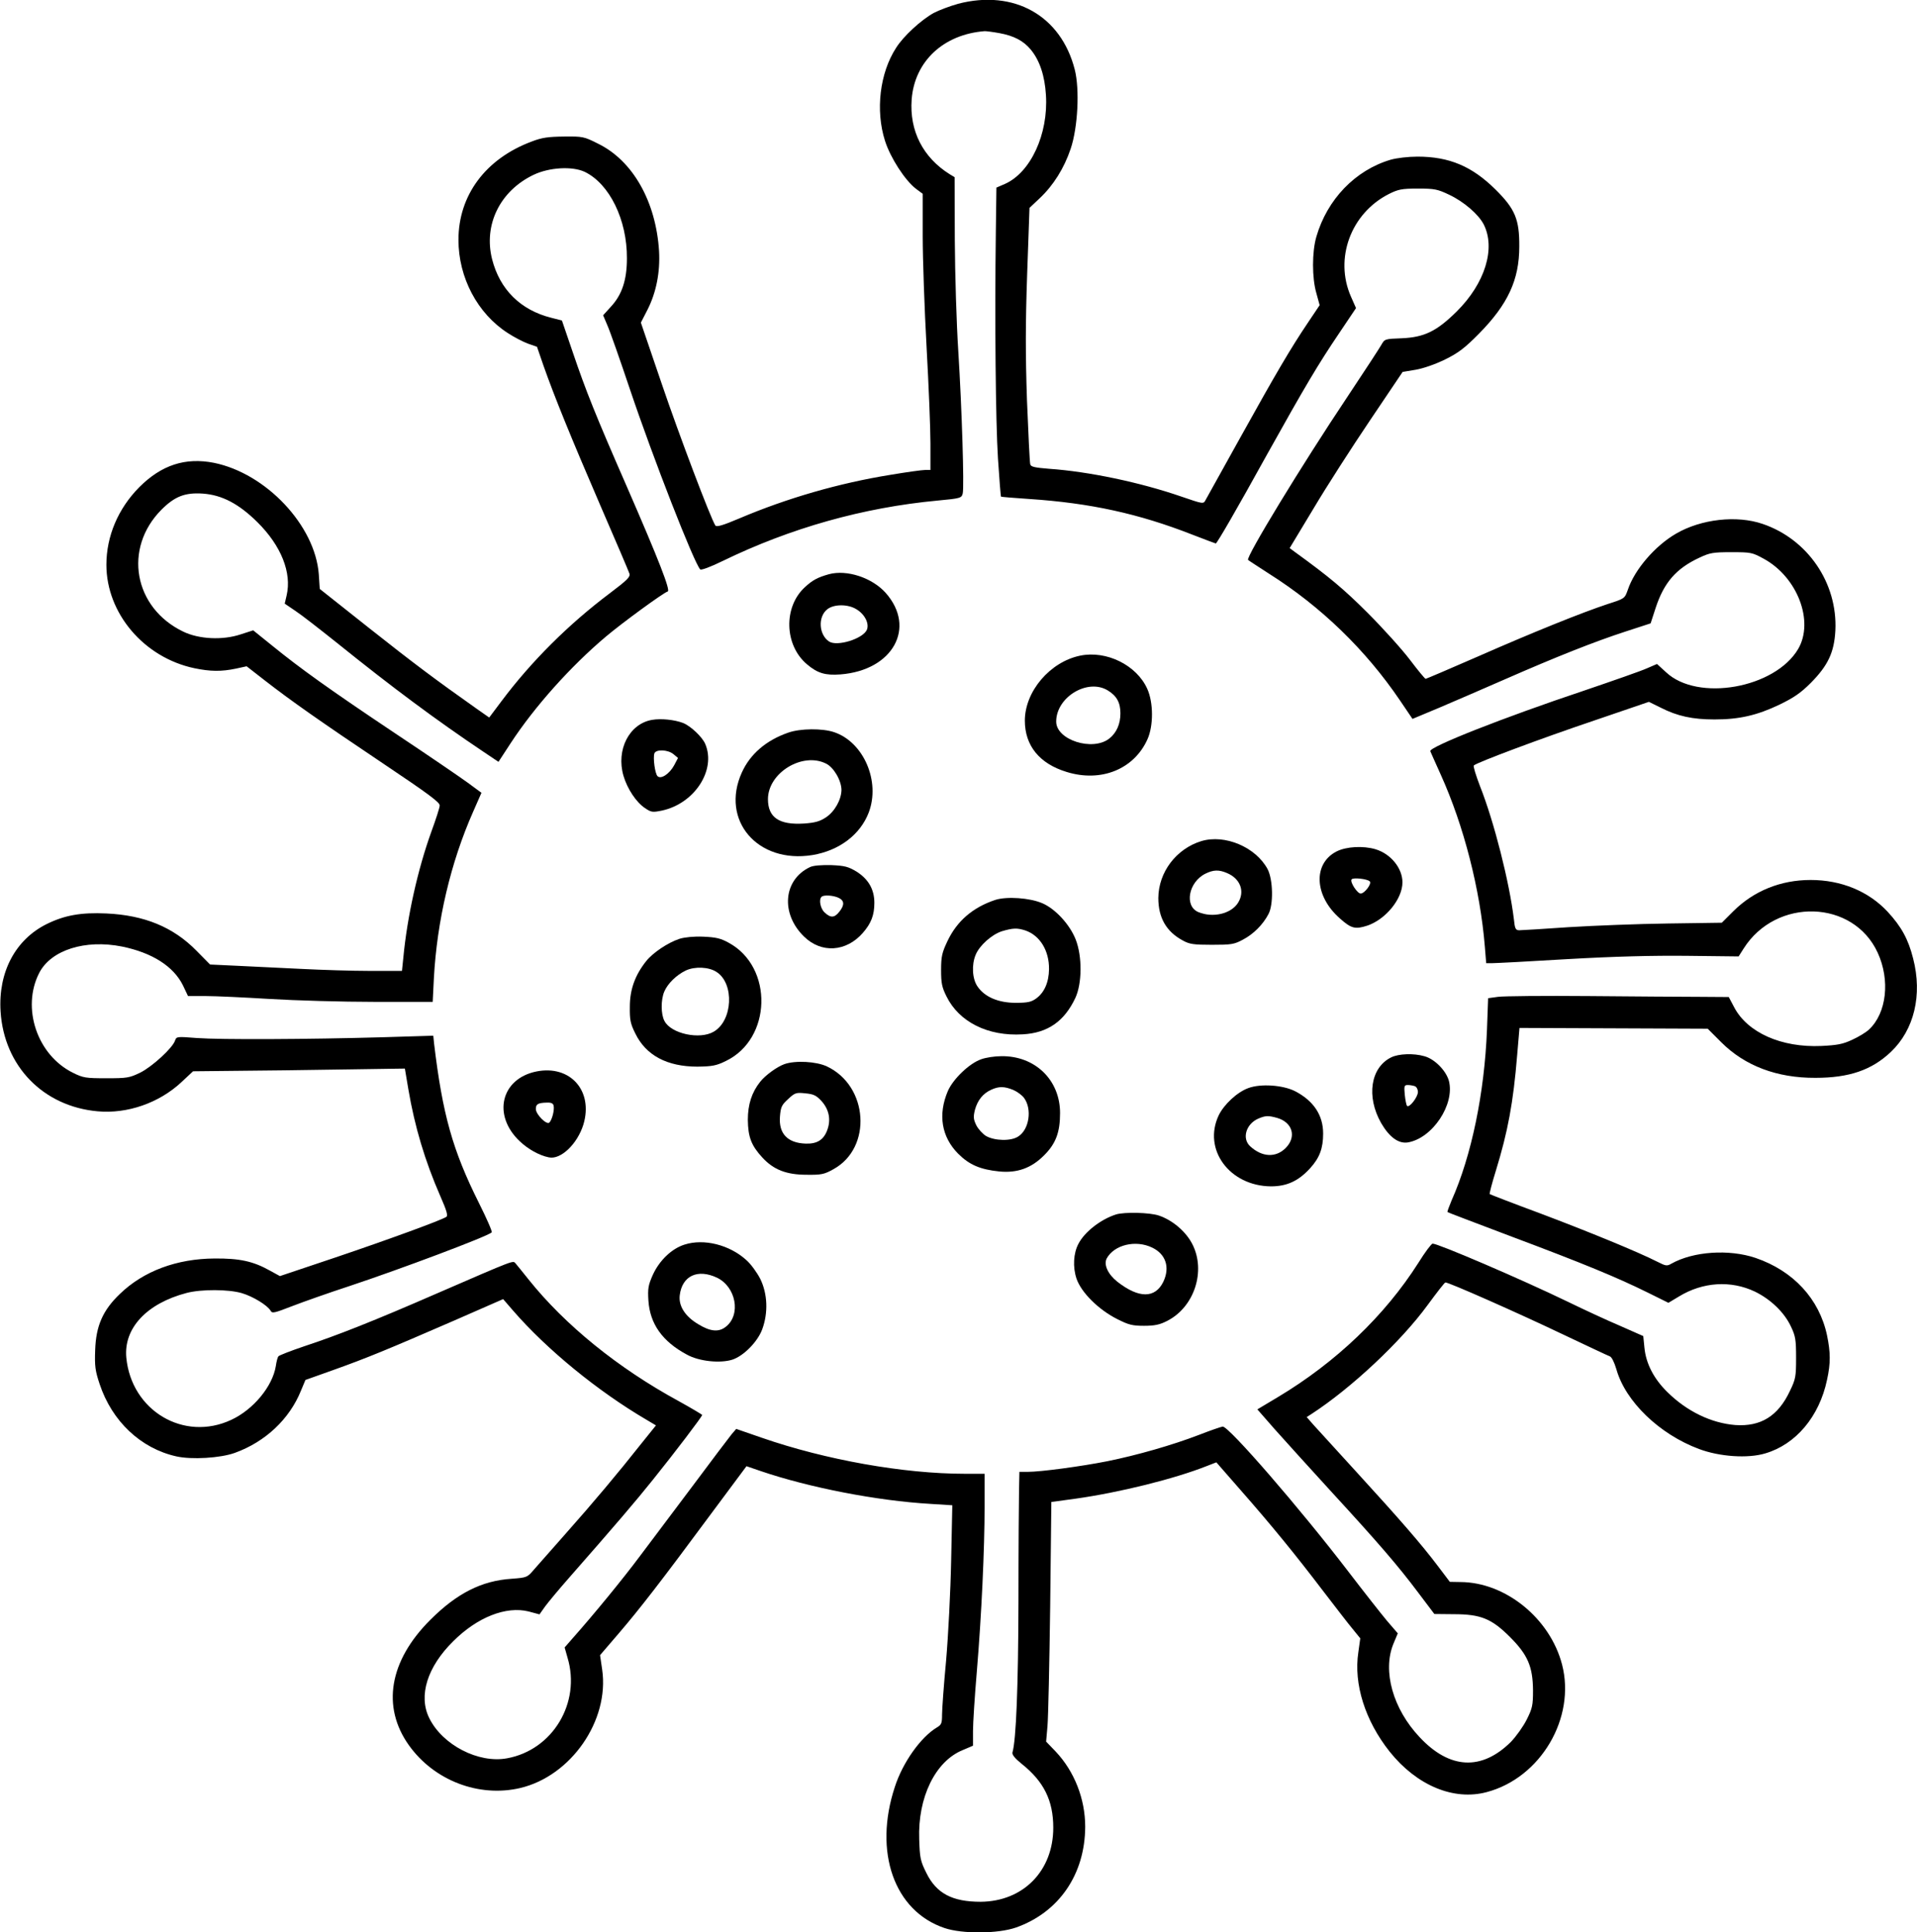 <svg version="1.0" xmlns="http://www.w3.org/2000/svg"
 width="991pt" height="999pt" viewBox="0 0 991 999"
 preserveAspectRatio="xMidYMid meet">

  <g transform="translate(0,999) scale(0.1,-0.1)"
  fill="#000000" stroke="none">
    <path d="M4952 9970 c-40 -11 -96 -32 -125 -47 -65 -36 -157 -120 -195 -181
    -84 -130 -107 -323 -57 -480 28 -88 103 -204 160 -248 l35 -26 0 -217 c0 -119
    9 -378 20 -576 11 -198 20 -422 20 -497 l0 -138 -28 0 c-15 0 -95 -11 -178
    -25 -267 -43 -536 -121 -781 -225 -87 -37 -119 -46 -125 -37 -25 39 -187 467
    -278 735 l-107 314 34 66 c46 91 66 195 60 304 -16 255 -135 467 -315 555 -73
    37 -80 38 -176 37 -82 -1 -114 -5 -168 -26 -238 -89 -378 -278 -378 -508 0
    -195 98 -381 255 -482 32 -21 80 -46 105 -55 l46 -16 33 -96 c57 -162 142
    -371 293 -721 80 -184 148 -344 152 -356 5 -17 -11 -33 -101 -101 -213 -160
    -406 -352 -561 -559 l-63 -84 -67 47 c-211 149 -323 233 -553 415 l-256 203
    -5 76 c-19 252 -272 521 -542 576 -148 29 -271 -11 -386 -126 -109 -110 -170
    -253 -170 -401 0 -251 194 -480 455 -535 82 -17 139 -18 215 -2 l55 12 95 -74
    c134 -104 280 -207 614 -431 228 -153 291 -199 289 -215 0 -11 -20 -72 -43
    -135 -70 -194 -125 -439 -145 -652 l-7 -68 -166 0 c-92 0 -248 5 -347 10 -99
    5 -247 12 -330 16 l-149 7 -71 72 c-120 122 -269 183 -465 192 -131 6 -215 -9
    -307 -54 -163 -80 -253 -249 -240 -453 18 -283 221 -491 502 -516 153 -14 317
    43 432 150 l61 57 474 5 c260 4 506 7 547 8 l74 1 18 -107 c33 -194 86 -371
    165 -552 33 -75 41 -102 31 -108 -28 -18 -302 -118 -571 -209 l-289 -97 -51
    28 c-87 49 -158 64 -286 63 -196 -1 -368 -65 -490 -183 -89 -85 -124 -166
    -128 -291 -3 -82 0 -106 23 -175 64 -193 213 -333 396 -374 79 -18 229 -9 303
    18 158 57 283 175 342 322 l23 55 143 51 c174 62 285 108 621 254 l258 113 51
    -59 c174 -201 439 -418 692 -566 l47 -28 -78 -97 c-116 -147 -246 -302 -389
    -463 -71 -80 -145 -164 -164 -186 -34 -40 -36 -41 -115 -47 -155 -10 -283 -75
    -420 -212 -213 -212 -253 -450 -111 -649 130 -182 361 -271 575 -221 263 62
    462 349 424 612 l-11 75 97 113 c107 125 213 261 480 622 l180 242 73 -25
    c249 -85 601 -154 880 -170 l111 -7 -6 -286 c-3 -157 -15 -389 -26 -516 -12
    -126 -21 -253 -21 -280 0 -45 -3 -53 -27 -67 -83 -50 -176 -180 -217 -307
    -111 -336 -4 -642 257 -730 92 -31 276 -30 370 3 222 79 356 275 357 521 0
    144 -56 286 -152 388 l-50 52 7 80 c4 44 10 323 14 620 l6 539 125 17 c227 32
    510 102 679 169 l49 19 124 -142 c160 -182 284 -334 427 -522 63 -82 132 -172
    154 -198 l39 -48 -10 -72 c-25 -164 35 -354 162 -514 140 -175 331 -255 502
    -209 279 74 461 384 389 660 -62 238 -292 425 -525 426 l-55 1 -62 82 c-87
    115 -195 239 -417 482 -106 116 -208 228 -227 249 l-34 39 25 16 c206 134 462
    374 600 563 47 64 88 117 92 117 15 2 378 -159 598 -264 129 -61 243 -115 252
    -118 10 -4 23 -30 34 -67 47 -167 223 -336 427 -412 106 -40 252 -50 342 -23
    158 46 280 190 320 381 19 87 18 141 0 229 -40 189 -174 334 -370 401 -137 46
    -321 34 -435 -30 -22 -13 -29 -12 -70 9 -102 52 -361 158 -605 250 -143 53
    -262 99 -264 101 -2 2 12 57 32 121 62 202 90 352 110 597 l12 141 487 -2 486
    -2 70 -70 c122 -122 288 -185 487 -184 174 0 291 40 390 134 120 114 164 294
    115 483 -25 100 -61 165 -132 242 -99 106 -240 164 -398 164 -154 0 -293 -56
    -399 -161 l-60 -60 -278 -4 c-153 -2 -384 -11 -513 -19 -129 -9 -245 -16 -256
    -16 -19 0 -23 8 -28 58 -23 190 -102 503 -175 687 -21 55 -36 103 -32 107 14
    15 351 141 621 232 l284 97 61 -30 c86 -44 165 -61 278 -61 128 0 220 21 337
    77 74 36 109 60 161 112 89 90 121 158 127 271 12 245 -143 472 -376 551 -134
    46 -318 25 -447 -50 -109 -63 -215 -186 -250 -291 -16 -45 -16 -45 -103 -73
    -133 -44 -382 -144 -673 -272 -144 -63 -266 -115 -269 -115 -4 0 -40 44 -81
    98 -40 53 -139 163 -219 243 -123 123 -198 186 -379 317 l-24 18 123 204 c67
    113 199 318 292 456 l169 251 67 11 c40 7 101 28 152 53 69 34 102 59 175 133
    150 152 209 279 209 451 1 141 -22 195 -123 295 -121 120 -239 170 -403 170
    -48 0 -108 -7 -139 -16 -183 -54 -328 -205 -384 -398 -23 -79 -23 -213 0 -292
    l17 -62 -59 -88 c-91 -135 -166 -263 -351 -596 -93 -167 -174 -313 -180 -324
    -11 -21 -13 -20 -124 18 -214 74 -481 130 -685 144 -73 6 -94 10 -97 23 -3 9
    -10 158 -17 331 -8 241 -8 394 1 655 l12 340 53 50 c71 67 126 155 160 256 37
    110 47 307 21 409 -71 279 -314 416 -604 340z m213 -151 c77 -14 126 -40 164
    -86 46 -56 72 -135 78 -234 13 -202 -79 -401 -212 -460 l-44 -19 -3 -228 c-6
    -458 -1 -982 11 -1172 7 -107 14 -196 16 -198 1 -1 67 -7 146 -12 316 -21 566
    -76 842 -184 65 -25 120 -46 122 -46 6 0 106 172 265 460 198 355 264 466 372
    626 l88 131 -26 59 c-87 197 -1 431 196 531 48 24 66 28 150 28 86 0 101 -3
    162 -32 76 -36 151 -101 178 -153 63 -124 7 -305 -139 -450 -104 -103 -168
    -134 -285 -139 -87 -3 -88 -4 -105 -34 -9 -16 -89 -139 -177 -271 -234 -350
    -525 -828 -512 -841 3 -3 51 -34 108 -71 269 -170 500 -394 677 -655 l65 -96
    141 59 c78 33 232 100 342 148 260 114 459 193 619 245 l129 42 26 80 c43 131
    106 204 227 260 53 25 70 28 164 28 101 0 108 -1 168 -34 174 -95 261 -323
    178 -466 -120 -204 -521 -275 -684 -120 l-46 42 -51 -22 c-28 -13 -174 -64
    -324 -115 -422 -141 -806 -293 -797 -314 2 -6 27 -60 54 -121 119 -263 204
    -594 228 -889 l7 -86 30 0 c17 0 193 9 390 21 244 14 443 19 622 17 l263 -3
    26 41 c168 265 567 253 693 -22 65 -142 46 -311 -44 -396 -15 -15 -55 -39 -88
    -54 -49 -23 -78 -28 -160 -32 -206 -9 -381 69 -450 200 l-28 53 -151 1 c-83 0
    -340 2 -571 4 -231 2 -443 0 -471 -4 l-51 -7 -6 -164 c-13 -327 -80 -651 -183
    -882 -13 -31 -23 -58 -21 -60 2 -2 153 -59 335 -128 365 -137 538 -208 700
    -288 l107 -53 55 33 c123 75 268 84 392 25 82 -40 153 -108 187 -182 23 -48
    26 -68 26 -160 0 -97 -2 -110 -32 -172 -61 -130 -151 -185 -282 -176 -125 10
    -251 71 -352 171 -70 69 -110 147 -118 229 l-6 60 -120 53 c-66 28 -187 84
    -269 124 -246 119 -671 301 -700 301 -6 0 -40 -45 -74 -100 -173 -272 -426
    -514 -725 -693 l-107 -64 91 -104 c51 -57 181 -201 289 -319 247 -269 347
    -385 452 -525 l83 -110 100 -1 c140 0 196 -23 291 -118 92 -92 118 -153 119
    -276 0 -76 -3 -92 -32 -150 -18 -36 -55 -88 -83 -117 -151 -149 -316 -141
    -471 25 -138 146 -193 342 -136 482 l23 55 -56 65 c-30 36 -119 149 -197 251
    -254 332 -621 755 -652 753 -9 -1 -64 -20 -123 -43 -138 -53 -320 -105 -473
    -136 -136 -27 -345 -55 -411 -55 l-44 0 -2 -92 c-1 -51 -3 -313 -3 -583 -1
    -433 -12 -713 -31 -776 -3 -11 13 -31 48 -59 114 -91 163 -189 163 -330 0
    -223 -155 -381 -375 -383 -147 0 -229 43 -281 149 -31 62 -34 78 -37 174 -8
    216 83 403 224 461 l54 23 0 75 c0 42 9 182 20 311 24 287 40 629 40 853 l0
    167 -103 0 c-316 0 -719 72 -1048 186 l-133 46 -24 -28 c-13 -16 -103 -135
    -199 -264 -97 -129 -221 -294 -275 -366 -88 -118 -238 -301 -348 -425 l-41
    -47 15 -53 c70 -233 -77 -477 -312 -520 -148 -28 -335 69 -403 208 -57 115
    -10 265 124 397 125 125 274 183 390 154 l56 -15 29 41 c17 23 71 88 122 146
    243 277 344 395 436 510 111 138 254 326 254 334 0 2 -55 35 -122 72 -314 171
    -587 393 -775 628 -31 39 -62 77 -68 84 -14 15 3 22 -405 -155 -330 -144 -518
    -218 -685 -273 -71 -24 -133 -48 -136 -53 -4 -5 -10 -28 -13 -50 -17 -105
    -116 -225 -230 -278 -245 -115 -517 47 -543 322 -14 152 106 280 312 334 77
    20 217 19 285 -1 58 -17 133 -63 149 -91 8 -15 19 -12 112 24 57 22 190 69
    294 103 265 88 715 257 737 278 4 4 -26 72 -66 152 -136 272 -188 457 -232
    825 l-4 40 -263 -8 c-385 -11 -837 -13 -959 -4 -103 8 -106 8 -113 -13 -12
    -38 -118 -135 -180 -166 -56 -27 -68 -29 -175 -29 -106 0 -120 2 -172 28 -186
    91 -268 336 -175 517 61 118 237 174 428 136 156 -32 266 -102 315 -201 l26
    -55 92 0 c50 0 199 -7 331 -15 132 -8 375 -15 541 -15 l301 0 6 121 c16 298
    87 600 203 862 l43 98 -72 53 c-40 29 -208 144 -375 255 -338 226 -490 335
    -635 453 l-98 79 -65 -21 c-93 -31 -215 -25 -296 14 -257 123 -312 431 -113
    631 69 69 122 89 213 83 100 -7 187 -53 283 -148 123 -122 178 -261 151 -378
    l-10 -43 56 -38 c32 -21 129 -97 218 -168 283 -228 509 -396 755 -561 l76 -51
    62 95 c124 190 312 400 495 554 83 70 295 225 318 232 15 5 -44 158 -214 548
    -158 361 -210 491 -277 689 l-56 164 -55 14 c-159 40 -266 146 -306 303 -45
    178 41 353 214 436 81 39 202 46 266 15 127 -62 218 -247 217 -446 0 -112 -25
    -189 -84 -252 l-39 -43 22 -52 c13 -29 65 -177 116 -329 121 -360 333 -902
    364 -933 5 -5 54 13 117 44 350 170 725 276 1111 312 118 11 123 13 129 37 8
    34 -4 432 -23 736 -9 138 -17 396 -18 574 l-1 325 -25 15 c-139 87 -209 225
    -197 387 15 197 165 337 378 353 8 0 42 -4 74 -10z"/>
    <path d="M4285 7021 c-57 -16 -84 -30 -123 -66 -113 -102 -108 -301 10 -400
    54 -46 95 -58 173 -52 270 21 393 241 234 421 -70 79 -201 122 -294 97z m142
    -181 c44 -26 68 -75 54 -107 -21 -46 -153 -87 -195 -60 -53 35 -59 128 -9 167
    34 27 107 27 150 0z"/>
    <path d="M5584 6600 c-156 -32 -286 -185 -286 -336 0 -129 75 -222 215 -265
    179 -56 350 14 419 169 31 69 31 189 -1 260 -55 123 -211 200 -347 172z m143
    -180 c46 -28 65 -63 65 -118 0 -56 -20 -101 -58 -131 -86 -67 -274 -7 -274 88
    0 127 163 225 267 161z"/>
    <path d="M3371 6268 c-118 -20 -187 -155 -148 -289 20 -68 66 -137 111 -167
    32 -22 39 -23 88 -13 168 36 281 209 224 344 -15 36 -75 93 -115 109 -45 17
    -114 24 -160 16z m110 -177 l24 -20 -20 -38 c-24 -44 -68 -74 -86 -56 -13 13
    -24 95 -16 118 9 22 70 19 98 -4z"/>
    <path d="M4075 6202 c-115 -40 -197 -111 -240 -206 -112 -247 81 -473 365
    -427 138 23 247 105 291 220 61 161 -26 363 -178 415 -61 21 -175 20 -238 -2z
    m195 -160 c40 -19 80 -88 80 -137 -1 -50 -35 -111 -80 -141 -32 -21 -56 -28
    -114 -32 -128 -8 -186 31 -186 126 0 136 178 245 300 184z"/>
    <path d="M6210 5641 c-130 -40 -221 -161 -222 -294 0 -102 41 -174 127 -220
    34 -19 56 -22 150 -22 100 0 115 2 161 27 53 28 102 76 131 131 27 49 24 179
    -4 233 -61 114 -221 182 -343 145z m133 -165 c69 -29 94 -95 57 -154 -36 -57
    -130 -79 -205 -48 -74 31 -51 156 37 199 41 20 69 21 111 3z"/>
    <path d="M6910 5588 c-124 -63 -116 -231 17 -347 58 -52 79 -57 141 -37 95 32
    182 138 182 224 0 73 -60 147 -139 171 -64 19 -151 14 -201 -11z m171 -155
    c12 -12 -27 -63 -47 -63 -17 0 -56 59 -47 73 7 11 81 3 94 -10z"/>
    <path d="M4188 5507 c-139 -65 -154 -241 -31 -360 89 -87 217 -79 303 19 44
    50 60 93 60 156 0 70 -31 123 -93 162 -42 25 -60 30 -130 33 -51 1 -92 -2
    -109 -10z m147 -159 c30 -14 32 -37 4 -72 -25 -32 -45 -33 -76 -4 -22 20 -31
    67 -16 81 10 11 60 8 88 -5z"/>
    <path d="M5145 5337 c-117 -39 -199 -110 -248 -215 -27 -57 -32 -78 -32 -147
    0 -68 4 -89 28 -137 65 -132 214 -207 394 -196 129 7 215 67 272 188 35 75 36
    215 2 302 -30 77 -105 159 -173 188 -65 28 -184 36 -243 17z m156 -158 c75
    -26 123 -104 122 -200 -1 -68 -24 -121 -67 -152 -25 -18 -44 -22 -106 -22 -90
    0 -161 31 -197 85 -27 39 -31 112 -9 164 20 48 83 104 135 121 58 17 79 18
    122 4z"/>
    <path d="M3513 5136 c-61 -20 -138 -72 -173 -116 -57 -72 -84 -146 -84 -235
    -1 -68 3 -88 28 -138 55 -114 165 -172 321 -172 77 1 98 5 147 29 238 114 247
    485 16 611 -43 24 -67 29 -133 32 -49 2 -96 -3 -122 -11z m192 -172 c92 -60
    83 -251 -15 -308 -72 -43 -221 -11 -255 55 -19 35 -19 110 -1 152 18 42 62 85
    111 109 47 22 120 19 160 -8z"/>
    <path d="M7192 4523 c-107 -52 -130 -203 -52 -340 42 -72 89 -107 137 -100
    128 21 245 197 213 319 -15 53 -74 113 -127 127 -55 16 -133 13 -171 -6z m122
    -149 c9 -3 16 -17 16 -30 0 -26 -44 -83 -56 -72 -4 4 -9 30 -12 58 -4 45 -3
    50 16 50 11 0 27 -3 36 -6z"/>
    <path d="M5072 4513 c-61 -21 -145 -102 -172 -164 -52 -122 -33 -237 53 -324
    58 -58 115 -82 213 -92 92 -9 165 17 230 82 62 61 84 120 84 220 0 171 -129
    296 -303 294 -34 0 -81 -7 -105 -16z m165 -158 c21 -9 46 -27 57 -42 42 -57
    27 -163 -30 -199 -37 -25 -121 -23 -166 2 -18 11 -41 36 -51 56 -15 31 -16 43
    -7 80 14 50 42 85 85 104 40 18 67 17 112 -1z"/>
    <path d="M4055 4488 c-39 -14 -99 -58 -125 -91 -44 -55 -64 -118 -64 -197 1
    -89 18 -133 75 -195 58 -63 124 -89 229 -89 76 -1 91 2 139 29 201 111 180
    430 -34 531 -55 26 -163 32 -220 12z m191 -190 c41 -45 51 -100 29 -155 -19
    -48 -53 -68 -110 -66 -94 3 -140 52 -133 140 4 50 9 60 43 91 34 32 41 34 88
    29 42 -4 56 -10 83 -39z"/>
    <path d="M2773 4450 c-183 -37 -229 -226 -86 -361 42 -40 100 -73 150 -83 61
    -14 148 69 179 170 52 174 -68 309 -243 274z m89 -177 c5 -22 -8 -73 -22 -87
    -14 -14 -70 42 -70 70 0 25 11 32 57 33 22 1 33 -4 35 -16z"/>
    <path d="M6453 4364 c-58 -21 -126 -85 -153 -141 -83 -176 56 -365 270 -367
    83 0 143 28 203 94 49 54 67 103 67 179 0 95 -49 169 -145 219 -63 32 -178 40
    -242 16z m149 -154 c80 -23 102 -98 44 -156 -51 -51 -122 -47 -183 9 -44 40
    -22 115 41 143 38 16 51 17 98 4z"/>
    <path d="M5770 3711 c-79 -25 -163 -90 -195 -152 -26 -49 -30 -120 -10 -180
    24 -71 113 -160 210 -209 59 -30 79 -35 139 -35 56 0 82 6 119 25 141 71 202
    258 131 397 -33 65 -102 124 -173 148 -47 16 -177 19 -221 6z m187 -172 c70
    -34 92 -102 57 -176 -42 -87 -127 -87 -238 0 -49 39 -71 88 -55 120 39 71 150
    98 236 56z"/>
    <path d="M3539 3555 c-67 -21 -130 -82 -164 -156 -24 -54 -27 -71 -23 -134 8
    -120 72 -211 199 -279 63 -35 172 -46 235 -26 58 19 130 92 154 156 32 86 28
    185 -10 262 -17 33 -49 77 -72 97 -87 79 -219 112 -319 80z m167 -171 c99 -47
    126 -192 46 -254 -36 -29 -80 -25 -142 13 -68 40 -103 95 -96 150 12 100 92
    138 192 91z"/>
  </g>
</svg>